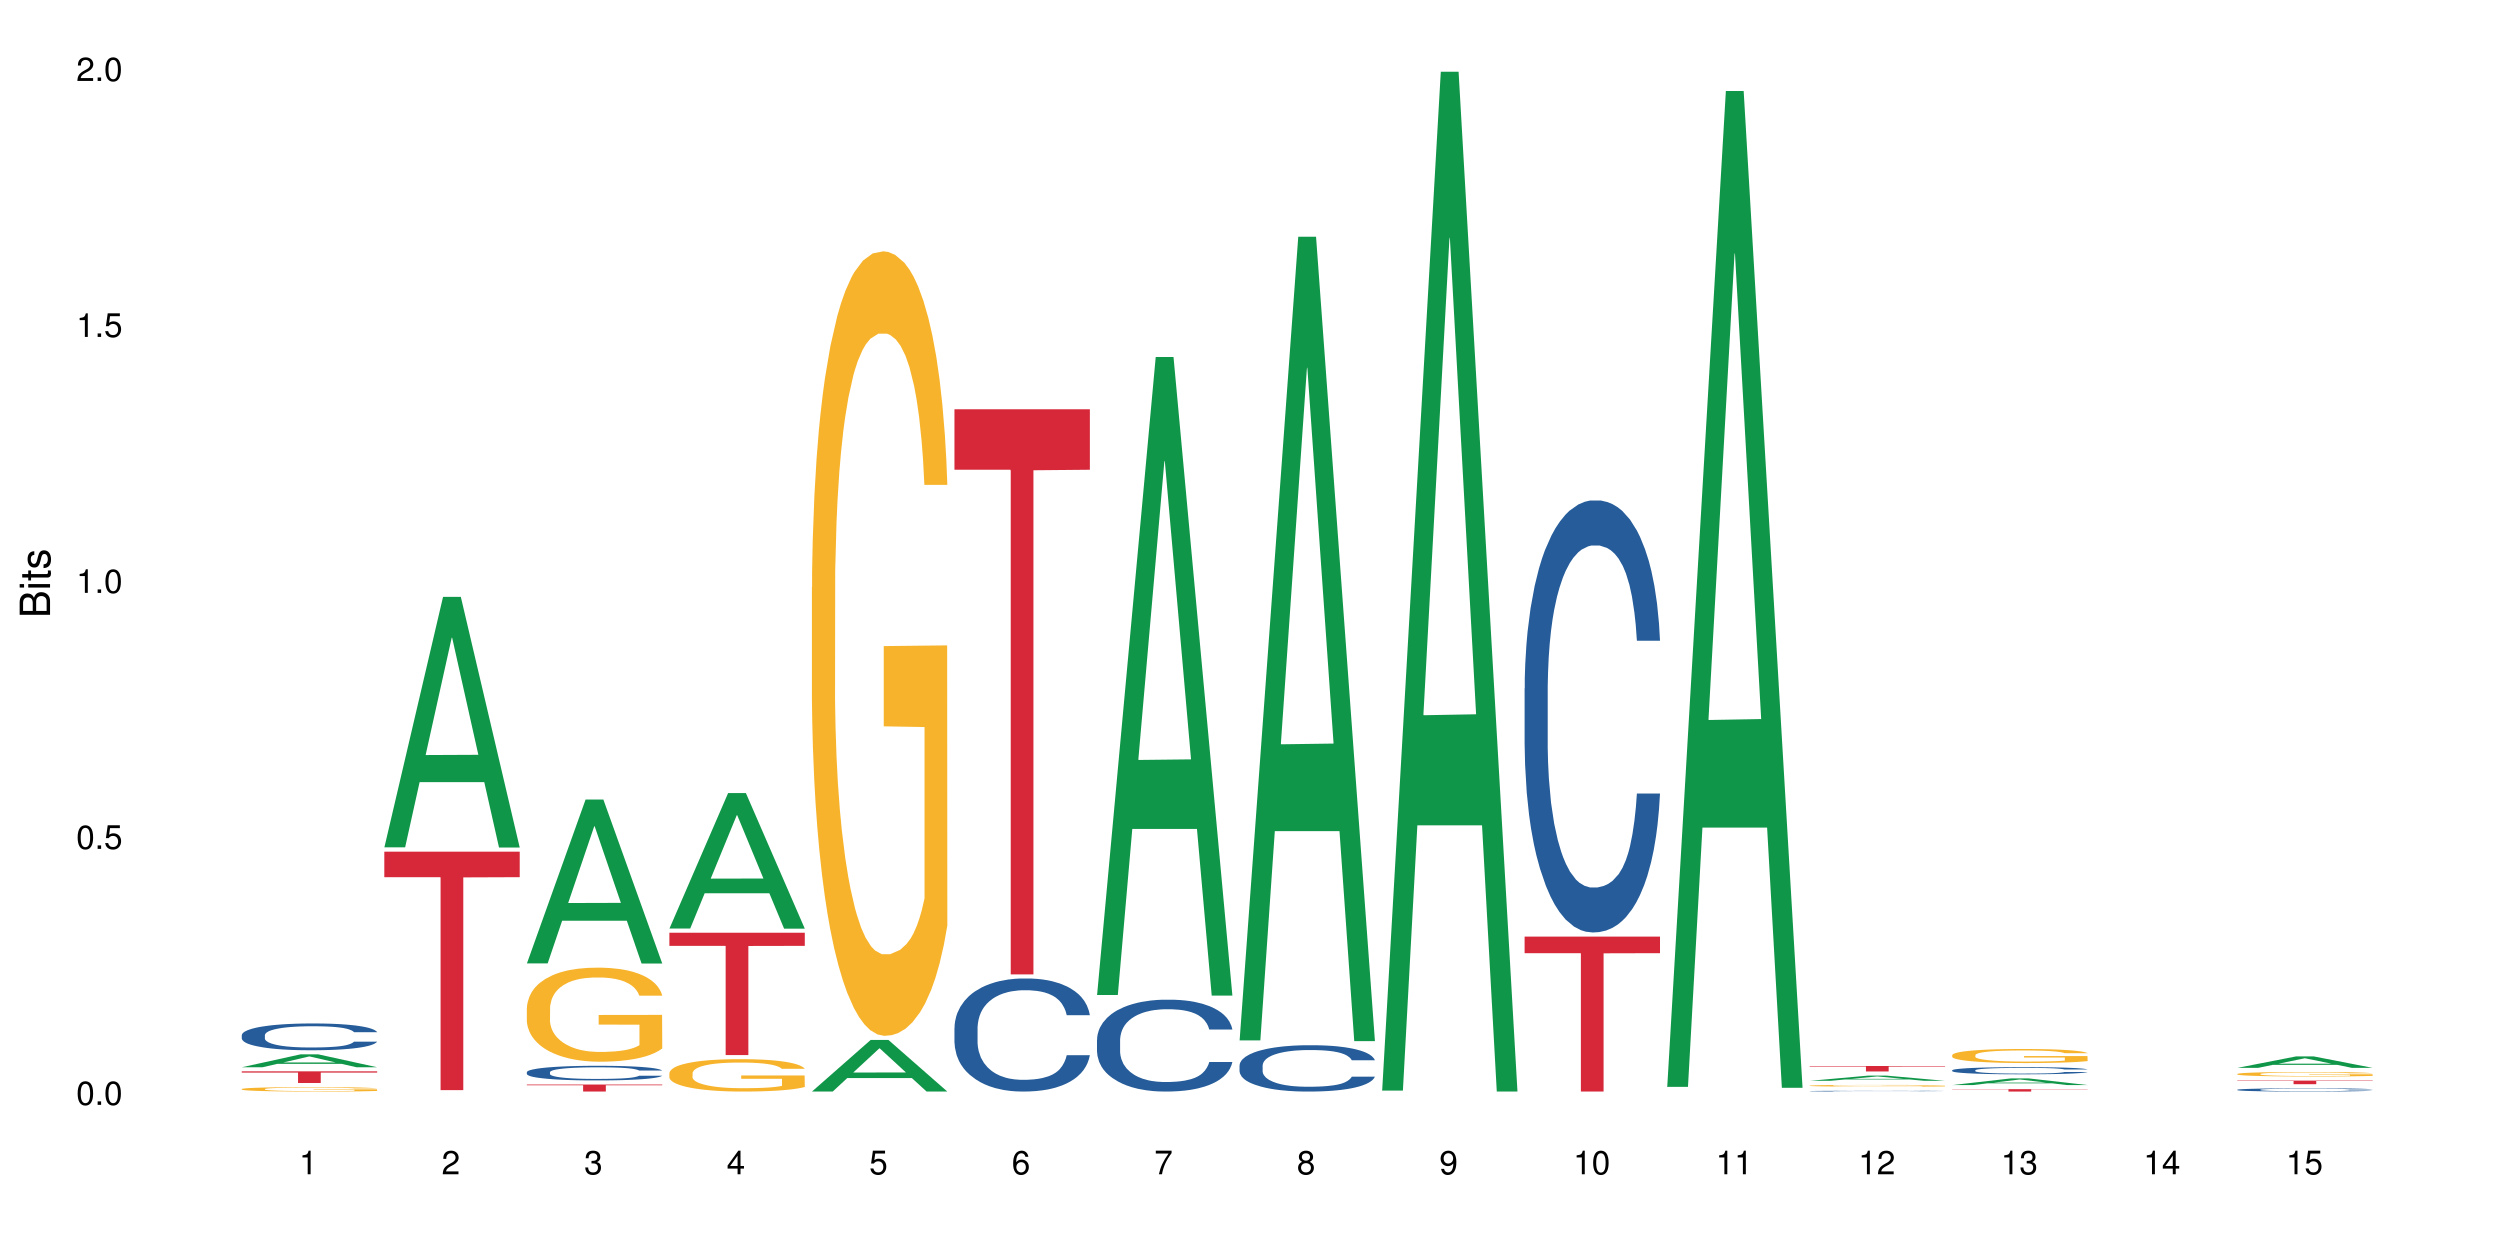 <?xml version="1.0" encoding="UTF-8"?>
<svg xmlns="http://www.w3.org/2000/svg" xmlns:xlink="http://www.w3.org/1999/xlink" width="720pt" height="360pt" viewBox="0 0 720 360" version="1.1">
<defs>
<g>
<symbol overflow="visible" id="glyph0-0">
<path style="stroke:none;" d=""/>
</symbol>
<symbol overflow="visible" id="glyph0-1">
<path style="stroke:none;" d="M 2.641 -6.797 C 2 -6.797 1.422 -6.531 1.078 -6.047 C 0.641 -5.453 0.406 -4.547 0.406 -3.297 C 0.406 -1 1.188 0.219 2.641 0.219 C 4.078 0.219 4.859 -1 4.859 -3.234 C 4.859 -4.562 4.656 -5.438 4.203 -6.047 C 3.844 -6.531 3.281 -6.797 2.641 -6.797 Z M 2.641 -6.047 C 3.547 -6.047 4 -5.125 4 -3.312 C 4 -1.375 3.562 -0.484 2.625 -0.484 C 1.734 -0.484 1.281 -1.422 1.281 -3.281 C 1.281 -5.141 1.734 -6.047 2.641 -6.047 Z M 2.641 -6.047 "/>
</symbol>
<symbol overflow="visible" id="glyph0-2">
<path style="stroke:none;" d="M 1.828 -1 L 0.828 -1 L 0.828 0 L 1.828 0 Z M 1.828 -1 "/>
</symbol>
<symbol overflow="visible" id="glyph0-3">
<path style="stroke:none;" d="M 4.562 -6.797 L 1.062 -6.797 L 0.547 -3.094 L 1.328 -3.094 C 1.719 -3.562 2.047 -3.734 2.578 -3.734 C 3.484 -3.734 4.062 -3.109 4.062 -2.094 C 4.062 -1.125 3.484 -0.531 2.578 -0.531 C 1.828 -0.531 1.375 -0.906 1.188 -1.672 L 0.328 -1.672 C 0.453 -1.109 0.547 -0.844 0.75 -0.594 C 1.125 -0.078 1.828 0.219 2.594 0.219 C 3.969 0.219 4.922 -0.781 4.922 -2.219 C 4.922 -3.562 4.031 -4.484 2.719 -4.484 C 2.25 -4.484 1.859 -4.359 1.469 -4.062 L 1.734 -5.969 L 4.562 -5.969 Z M 4.562 -6.797 "/>
</symbol>
<symbol overflow="visible" id="glyph0-4">
<path style="stroke:none;" d="M 2.484 -4.844 L 2.484 0 L 3.328 0 L 3.328 -6.797 L 2.766 -6.797 C 2.469 -5.75 2.281 -5.609 0.984 -5.453 L 0.984 -4.844 Z M 2.484 -4.844 "/>
</symbol>
<symbol overflow="visible" id="glyph0-5">
<path style="stroke:none;" d="M 4.859 -0.828 L 1.281 -0.828 C 1.359 -1.391 1.672 -1.75 2.5 -2.234 L 3.469 -2.75 C 4.406 -3.266 4.906 -3.969 4.906 -4.812 C 4.906 -5.375 4.672 -5.906 4.266 -6.266 C 3.859 -6.625 3.375 -6.797 2.719 -6.797 C 1.859 -6.797 1.219 -6.5 0.844 -5.922 C 0.609 -5.562 0.5 -5.125 0.484 -4.438 L 1.328 -4.438 C 1.359 -4.906 1.406 -5.188 1.531 -5.406 C 1.75 -5.812 2.188 -6.062 2.703 -6.062 C 3.469 -6.062 4.031 -5.516 4.031 -4.781 C 4.031 -4.25 3.719 -3.797 3.125 -3.438 L 2.234 -2.938 C 0.812 -2.141 0.406 -1.5 0.328 0 L 4.859 0 Z M 4.859 -0.828 "/>
</symbol>
<symbol overflow="visible" id="glyph0-6">
<path style="stroke:none;" d="M 2.125 -3.125 L 2.578 -3.125 C 3.516 -3.125 3.984 -2.703 3.984 -1.891 C 3.984 -1.031 3.469 -0.531 2.578 -0.531 C 1.656 -0.531 1.203 -0.984 1.156 -1.969 L 0.312 -1.969 C 0.344 -1.422 0.438 -1.078 0.609 -0.766 C 0.953 -0.109 1.625 0.219 2.547 0.219 C 3.953 0.219 4.859 -0.609 4.859 -1.906 C 4.859 -2.766 4.516 -3.25 3.703 -3.516 C 4.344 -3.766 4.656 -4.25 4.656 -4.938 C 4.656 -6.109 3.875 -6.797 2.578 -6.797 C 1.203 -6.797 0.484 -6.047 0.453 -4.609 L 1.297 -4.609 C 1.312 -5.016 1.344 -5.25 1.453 -5.453 C 1.641 -5.828 2.062 -6.062 2.594 -6.062 C 3.344 -6.062 3.797 -5.625 3.797 -4.906 C 3.797 -4.422 3.609 -4.141 3.25 -3.984 C 3.016 -3.891 2.719 -3.844 2.125 -3.844 Z M 2.125 -3.125 "/>
</symbol>
<symbol overflow="visible" id="glyph0-7">
<path style="stroke:none;" d="M 3.141 -1.625 L 3.141 0 L 3.984 0 L 3.984 -1.625 L 4.984 -1.625 L 4.984 -2.391 L 3.984 -2.391 L 3.984 -6.797 L 3.359 -6.797 L 0.266 -2.516 L 0.266 -1.625 Z M 3.141 -2.391 L 1 -2.391 L 3.141 -5.359 Z M 3.141 -2.391 "/>
</symbol>
<symbol overflow="visible" id="glyph0-8">
<path style="stroke:none;" d="M 4.781 -5.031 C 4.609 -6.141 3.891 -6.797 2.844 -6.797 C 2.094 -6.797 1.422 -6.438 1.031 -5.828 C 0.609 -5.172 0.406 -4.344 0.406 -3.094 C 0.406 -1.953 0.578 -1.234 0.984 -0.625 C 1.359 -0.078 1.953 0.219 2.703 0.219 C 3.984 0.219 4.922 -0.734 4.922 -2.078 C 4.922 -3.344 4.062 -4.234 2.844 -4.234 C 2.172 -4.234 1.641 -3.969 1.281 -3.469 C 1.281 -5.125 1.828 -6.047 2.797 -6.047 C 3.391 -6.047 3.797 -5.672 3.938 -5.031 Z M 2.734 -3.484 C 3.547 -3.484 4.062 -2.922 4.062 -2 C 4.062 -1.156 3.484 -0.531 2.703 -0.531 C 1.922 -0.531 1.328 -1.188 1.328 -2.047 C 1.328 -2.891 1.906 -3.484 2.734 -3.484 Z M 2.734 -3.484 "/>
</symbol>
<symbol overflow="visible" id="glyph0-9">
<path style="stroke:none;" d="M 4.984 -6.797 L 0.438 -6.797 L 0.438 -5.969 L 4.109 -5.969 C 2.5 -3.656 1.828 -2.234 1.328 0 L 2.219 0 C 2.594 -2.172 3.453 -4.047 4.984 -6.094 Z M 4.984 -6.797 "/>
</symbol>
<symbol overflow="visible" id="glyph0-10">
<path style="stroke:none;" d="M 3.75 -3.578 C 4.453 -4 4.688 -4.344 4.688 -4.984 C 4.688 -6.047 3.844 -6.797 2.641 -6.797 C 1.438 -6.797 0.594 -6.047 0.594 -4.984 C 0.594 -4.359 0.828 -4.016 1.516 -3.578 C 0.734 -3.203 0.359 -2.641 0.359 -1.891 C 0.359 -0.641 1.297 0.219 2.641 0.219 C 3.984 0.219 4.922 -0.641 4.922 -1.875 C 4.922 -2.641 4.531 -3.203 3.75 -3.578 Z M 2.641 -6.047 C 3.359 -6.047 3.812 -5.625 3.812 -4.969 C 3.812 -4.344 3.344 -3.922 2.641 -3.922 C 1.922 -3.922 1.453 -4.344 1.453 -4.984 C 1.453 -5.625 1.922 -6.047 2.641 -6.047 Z M 2.641 -3.203 C 3.484 -3.203 4.062 -2.672 4.062 -1.875 C 4.062 -1.062 3.484 -0.531 2.625 -0.531 C 1.797 -0.531 1.219 -1.078 1.219 -1.875 C 1.219 -2.672 1.797 -3.203 2.641 -3.203 Z M 2.641 -3.203 "/>
</symbol>
<symbol overflow="visible" id="glyph0-11">
<path style="stroke:none;" d="M 0.516 -1.547 C 0.672 -0.438 1.406 0.219 2.438 0.219 C 3.188 0.219 3.859 -0.141 4.266 -0.75 C 4.688 -1.406 4.891 -2.25 4.891 -3.484 C 4.891 -4.625 4.703 -5.359 4.312 -5.953 C 3.938 -6.5 3.344 -6.797 2.594 -6.797 C 1.297 -6.797 0.359 -5.844 0.359 -4.516 C 0.359 -3.25 1.234 -2.344 2.453 -2.344 C 3.094 -2.344 3.562 -2.578 4.016 -3.109 C 4 -1.453 3.469 -0.531 2.5 -0.531 C 1.906 -0.531 1.484 -0.906 1.359 -1.547 Z M 2.578 -6.062 C 3.375 -6.062 3.969 -5.406 3.969 -4.531 C 3.969 -3.688 3.375 -3.094 2.547 -3.094 C 1.734 -3.094 1.234 -3.672 1.234 -4.578 C 1.234 -5.438 1.797 -6.062 2.578 -6.062 Z M 2.578 -6.062 "/>
</symbol>
<symbol overflow="visible" id="glyph1-0">
<path style="stroke:none;" d=""/>
</symbol>
<symbol overflow="visible" id="glyph1-1">
<path style="stroke:none;" d="M 0 -0.953 L 0 -4.891 C 0 -5.719 -0.234 -6.344 -0.734 -6.797 C -1.188 -7.234 -1.812 -7.469 -2.5 -7.469 C -3.547 -7.469 -4.188 -7 -4.625 -5.875 C -4.984 -6.672 -5.641 -7.094 -6.531 -7.094 C -7.156 -7.094 -7.734 -6.859 -8.141 -6.391 C -8.562 -5.938 -8.75 -5.344 -8.75 -4.5 L -8.75 -0.953 Z M -4.984 -2.062 L -7.766 -2.062 L -7.766 -4.219 C -7.766 -4.844 -7.688 -5.203 -7.453 -5.5 C -7.219 -5.812 -6.859 -5.969 -6.375 -5.969 C -5.906 -5.969 -5.531 -5.812 -5.297 -5.5 C -5.062 -5.203 -4.984 -4.844 -4.984 -4.219 Z M -0.984 -2.062 L -4 -2.062 L -4 -4.781 C -4 -5.328 -3.859 -5.688 -3.578 -5.953 C -3.297 -6.219 -2.922 -6.359 -2.484 -6.359 C -2.062 -6.359 -1.688 -6.219 -1.406 -5.953 C -1.109 -5.688 -0.984 -5.328 -0.984 -4.781 Z M -0.984 -2.062 "/>
</symbol>
<symbol overflow="visible" id="glyph1-2">
<path style="stroke:none;" d="M -6.281 -1.797 L -6.281 -0.797 L 0 -0.797 L 0 -1.797 Z M -8.75 -1.797 L -8.75 -0.797 L -7.484 -0.797 L -7.484 -1.797 Z M -8.75 -1.797 "/>
</symbol>
<symbol overflow="visible" id="glyph1-3">
<path style="stroke:none;" d="M -6.281 -3.047 L -6.281 -2.016 L -8.016 -2.016 L -8.016 -1.016 L -6.281 -1.016 L -6.281 -0.172 L -5.469 -0.172 L -5.469 -1.016 L -0.719 -1.016 C -0.078 -1.016 0.281 -1.453 0.281 -2.234 C 0.281 -2.469 0.25 -2.719 0.188 -3.047 L -0.641 -3.047 C -0.609 -2.922 -0.594 -2.766 -0.594 -2.562 C -0.594 -2.141 -0.719 -2.016 -1.156 -2.016 L -5.469 -2.016 L -5.469 -3.047 Z M -6.281 -3.047 "/>
</symbol>
<symbol overflow="visible" id="glyph1-4">
<path style="stroke:none;" d="M -4.531 -5.25 C -5.766 -5.25 -6.469 -4.422 -6.469 -2.969 C -6.469 -1.516 -5.719 -0.562 -4.547 -0.562 C -3.562 -0.562 -3.094 -1.062 -2.734 -2.562 L -2.516 -3.484 C -2.344 -4.188 -2.094 -4.469 -1.625 -4.469 C -1.047 -4.469 -0.641 -3.875 -0.641 -3 C -0.641 -2.453 -0.797 -2 -1.062 -1.75 C -1.25 -1.594 -1.422 -1.531 -1.875 -1.469 L -1.875 -0.406 C -0.422 -0.453 0.281 -1.266 0.281 -2.922 C 0.281 -4.5 -0.5 -5.516 -1.719 -5.516 C -2.656 -5.516 -3.172 -4.984 -3.469 -3.734 L -3.703 -2.766 C -3.891 -1.953 -4.156 -1.609 -4.594 -1.609 C -5.172 -1.609 -5.547 -2.125 -5.547 -2.938 C -5.547 -3.75 -5.203 -4.172 -4.531 -4.203 Z M -4.531 -5.25 "/>
</symbol>
</g>
</defs>
<g id="surface76100">
<rect x="0" y="0" width="720" height="360" style="fill:rgb(100%,100%,100%);fill-opacity:1;stroke:none;"/>
<path style=" stroke:none;fill-rule:nonzero;fill:rgb(6.275%,58.824%,28.235%);fill-opacity:1;" d="M 69.629 307.367 L 69.672 307.363 L 86.547 303.656 L 91.672 303.656 L 108.629 307.371 L 102.668 307.371 L 98.418 306.402 L 79.797 306.402 L 75.629 307.367 L 69.629 307.367 L 81.586 306 L 96.711 305.996 L 89.172 304.262 L 89.086 304.258 L 89.004 304.27 L 81.547 305.996 L 81.586 306 Z M 69.629 307.367 "/>
<path style=" stroke:none;fill-rule:nonzero;fill:rgb(14.51%,36.078%,60%);fill-opacity:1;" d="M 69.629 298.117 L 69.676 298.113 L 69.676 297.941 L 69.82 297.676 L 70.152 297.336 L 70.484 297.102 L 71.34 296.688 L 72.531 296.285 L 73.766 295.977 L 74.672 295.793 L 75.48 295.652 L 77.332 295.391 L 78.523 295.254 L 79.809 295.137 L 81.375 295.016 L 82.52 294.945 L 85.086 294.832 L 86.988 294.785 L 88.461 294.762 L 91.648 294.762 L 93.551 294.789 L 94.93 294.824 L 96.453 294.883 L 97.738 294.945 L 99.973 295.102 L 101.969 295.297 L 102.871 295.41 L 104.301 295.629 L 105.395 295.84 L 106.156 296.023 L 107.012 296.285 L 107.77 296.602 L 108.344 296.961 L 108.629 297.266 L 101.969 297.266 L 101.637 296.984 L 101.258 296.766 L 100.543 296.477 L 99.828 296.27 L 98.832 296.066 L 97.926 295.934 L 96.691 295.797 L 95.598 295.715 L 94.453 295.652 L 93.359 295.609 L 91.27 295.566 L 88.844 295.566 L 87.938 295.582 L 86.086 295.637 L 85.086 295.688 L 83.66 295.785 L 82.66 295.875 L 81.473 296.016 L 80.664 296.137 L 79.664 296.32 L 78.949 296.484 L 78.141 296.715 L 77.668 296.891 L 77.238 297.09 L 76.859 297.32 L 76.574 297.57 L 76.383 297.828 L 76.289 298.082 L 76.289 299.176 L 76.383 299.43 L 76.621 299.727 L 77.238 300.156 L 78.141 300.531 L 79.188 300.824 L 80.188 301.039 L 80.758 301.137 L 81.52 301.25 L 82.707 301.391 L 84.422 301.531 L 85.418 301.586 L 86.941 301.645 L 88.512 301.672 L 90.602 301.672 L 92.457 301.645 L 93.695 301.609 L 94.977 301.551 L 96.738 301.434 L 97.832 301.32 L 98.781 301.184 L 99.496 301.051 L 99.973 300.938 L 100.684 300.719 L 101.258 300.48 L 101.684 300.234 L 101.969 299.992 L 108.629 299.992 L 108.344 300.277 L 107.914 300.551 L 107.484 300.754 L 106.82 301.004 L 106.059 301.223 L 104.965 301.469 L 104.062 301.629 L 102.871 301.805 L 101.777 301.941 L 100.59 302.059 L 98.832 302.199 L 97.688 302.27 L 96.453 302.336 L 94.977 302.391 L 93.125 302.441 L 91.125 302.469 L 89.27 302.477 L 87.273 302.461 L 85.801 302.434 L 83.848 302.371 L 81.426 302.242 L 79.664 302.109 L 78.285 301.977 L 77.098 301.836 L 75.766 301.645 L 74.051 301.332 L 73.008 301.094 L 72.293 300.895 L 71.484 300.621 L 70.914 300.375 L 70.246 299.98 L 69.773 299.48 L 69.629 299.09 Z M 69.629 298.117 "/>
<path style=" stroke:none;fill-rule:nonzero;fill:rgb(96.863%,70.196%,16.863%);fill-opacity:1;" d="M 69.629 313.641 L 69.676 313.637 L 69.676 313.613 L 69.867 313.562 L 70.344 313.488 L 70.961 313.43 L 71.625 313.383 L 72.055 313.359 L 72.77 313.324 L 73.387 313.297 L 74.957 313.246 L 76.953 313.195 L 78.047 313.176 L 79.285 313.156 L 81.043 313.133 L 81.852 313.125 L 84.324 313.105 L 87.133 313.094 L 90.223 313.09 L 91.648 313.094 L 93.598 313.098 L 96.262 313.109 L 97.785 313.121 L 98.973 313.133 L 100.211 313.148 L 101.73 313.172 L 103.16 313.199 L 104.301 313.227 L 105.441 313.262 L 106.391 313.301 L 107.199 313.34 L 107.914 313.391 L 108.344 313.43 L 108.629 313.473 L 102.016 313.473 L 101.637 313.43 L 101.207 313.398 L 100.496 313.363 L 99.781 313.332 L 99.066 313.312 L 97.738 313.281 L 96.594 313.262 L 95.168 313.246 L 93.789 313.234 L 92.219 313.227 L 88.746 313.227 L 86.465 313.234 L 85.133 313.242 L 84.184 313.254 L 82.852 313.27 L 82.043 313.285 L 81.566 313.293 L 80.141 313.328 L 79.188 313.363 L 78.664 313.383 L 78 313.418 L 77.523 313.453 L 77 313.496 L 76.715 313.531 L 76.336 313.613 L 76.289 313.824 L 76.43 313.867 L 76.715 313.914 L 77.098 313.957 L 77.668 314 L 78.238 314.035 L 79.234 314.082 L 80.094 314.109 L 80.758 314.133 L 82.043 314.164 L 82.566 314.172 L 83.801 314.195 L 85.086 314.211 L 86.656 314.227 L 87.844 314.23 L 89.746 314.238 L 92.172 314.238 L 95.027 314.23 L 96.832 314.223 L 98.07 314.211 L 98.879 314.203 L 99.875 314.191 L 100.59 314.18 L 101.258 314.168 L 102.062 314.145 L 102.062 313.867 L 90.316 313.867 L 90.316 313.734 L 108.578 313.734 L 108.629 314.191 L 107.629 314.223 L 106.391 314.254 L 105.203 314.277 L 103.965 314.297 L 102.207 314.316 L 100.781 314.332 L 98.594 314.348 L 96.594 314.359 L 94.504 314.367 L 92.648 314.371 L 90.461 314.371 L 88.512 314.367 L 86.418 314.359 L 84.754 314.352 L 83.23 314.34 L 81.711 314.324 L 79.809 314.301 L 78.57 314.281 L 77.285 314.258 L 76.004 314.227 L 74.859 314.195 L 74.102 314.172 L 73.34 314.145 L 72.531 314.109 L 71.77 314.066 L 71.199 314.031 L 70.676 313.992 L 70.297 313.953 L 69.914 313.898 L 69.723 313.859 L 69.629 313.82 Z M 69.629 313.641 "/>
<path style=" stroke:none;fill-rule:nonzero;fill:rgb(83.922%,15.686%,22.353%);fill-opacity:1;" d="M 69.629 308.551 L 108.629 308.551 L 108.629 308.91 L 92.375 308.914 L 92.375 311.91 L 85.836 311.91 L 85.836 308.918 L 85.742 308.91 L 69.629 308.91 Z M 69.629 308.551 "/>
<path style=" stroke:none;fill-rule:nonzero;fill:rgb(6.275%,58.824%,28.235%);fill-opacity:1;" d="M 110.68 244.027 L 110.723 243.961 L 127.598 171.895 L 132.719 171.895 L 149.68 244.098 L 143.719 244.098 L 139.469 225.25 L 120.848 225.25 L 116.68 244.027 L 110.68 244.027 L 122.637 217.453 L 137.762 217.383 L 130.223 183.691 L 130.137 183.621 L 130.055 183.824 L 122.598 217.383 L 122.637 217.453 Z M 110.68 244.027 "/>
<path style=" stroke:none;fill-rule:nonzero;fill:rgb(83.922%,15.686%,22.353%);fill-opacity:1;" d="M 110.68 245.277 L 149.68 245.277 L 149.68 252.625 L 133.426 252.691 L 133.426 313.953 L 126.887 313.953 L 126.887 252.758 L 126.793 252.625 L 110.68 252.625 Z M 110.68 245.277 "/>
<path style=" stroke:none;fill-rule:nonzero;fill:rgb(6.275%,58.824%,28.235%);fill-opacity:1;" d="M 151.73 277.453 L 151.773 277.41 L 168.648 230.266 L 173.77 230.266 L 190.73 277.5 L 184.77 277.5 L 180.52 265.168 L 161.898 265.168 L 157.73 277.453 L 151.73 277.453 L 163.688 260.07 L 178.812 260.023 L 171.27 237.984 L 171.188 237.938 L 171.105 238.07 L 163.648 260.023 L 163.688 260.07 Z M 151.73 277.453 "/>
<path style=" stroke:none;fill-rule:nonzero;fill:rgb(14.51%,36.078%,60%);fill-opacity:1;" d="M 151.73 308.785 L 151.777 308.781 L 151.777 308.688 L 151.922 308.543 L 152.254 308.355 L 152.586 308.23 L 153.441 308.004 L 154.633 307.785 L 155.867 307.613 L 156.773 307.516 L 157.582 307.438 L 159.434 307.293 L 160.625 307.223 L 161.91 307.156 L 163.477 307.09 L 164.617 307.051 L 167.188 306.988 L 169.09 306.961 L 170.562 306.953 L 173.75 306.953 L 175.652 306.965 L 177.031 306.984 L 178.555 307.016 L 179.84 307.051 L 182.074 307.137 L 184.07 307.242 L 184.973 307.305 L 186.402 307.426 L 187.496 307.539 L 188.254 307.641 L 189.113 307.785 L 189.871 307.957 L 190.445 308.152 L 190.73 308.32 L 184.07 308.32 L 183.738 308.164 L 183.355 308.047 L 182.645 307.887 L 181.93 307.777 L 180.934 307.664 L 180.027 307.59 L 178.793 307.516 L 177.699 307.473 L 176.555 307.438 L 175.461 307.414 L 173.371 307.391 L 170.945 307.391 L 170.039 307.398 L 168.188 307.43 L 167.188 307.457 L 165.762 307.512 L 164.762 307.559 L 163.574 307.637 L 162.766 307.703 L 161.766 307.801 L 161.051 307.891 L 160.242 308.02 L 159.77 308.113 L 159.34 308.223 L 158.961 308.352 L 158.676 308.484 L 158.484 308.629 L 158.391 308.766 L 158.391 309.363 L 158.484 309.5 L 158.723 309.664 L 159.34 309.898 L 160.242 310.102 L 161.289 310.266 L 162.289 310.379 L 162.859 310.434 L 163.621 310.496 L 164.809 310.574 L 166.52 310.648 L 167.52 310.68 L 169.043 310.711 L 170.613 310.727 L 172.703 310.727 L 174.559 310.711 L 175.797 310.691 L 177.078 310.66 L 178.84 310.598 L 179.934 310.535 L 180.883 310.461 L 181.598 310.387 L 182.074 310.324 L 182.785 310.207 L 183.355 310.074 L 183.785 309.941 L 184.07 309.809 L 190.73 309.809 L 190.445 309.965 L 190.016 310.113 L 189.586 310.227 L 188.922 310.359 L 188.16 310.48 L 187.066 310.613 L 186.164 310.703 L 184.973 310.801 L 183.879 310.875 L 182.691 310.938 L 180.934 311.016 L 179.789 311.055 L 178.555 311.09 L 177.078 311.121 L 175.227 311.148 L 173.227 311.16 L 171.371 311.164 L 169.375 311.156 L 167.902 311.145 L 165.949 311.109 L 163.523 311.039 L 161.766 310.965 L 160.387 310.891 L 159.199 310.816 L 157.867 310.711 L 156.152 310.543 L 155.105 310.41 L 154.395 310.305 L 153.586 310.152 L 153.016 310.02 L 152.348 309.801 L 151.875 309.527 L 151.73 309.316 Z M 151.73 308.785 "/>
<path style=" stroke:none;fill-rule:nonzero;fill:rgb(96.863%,70.196%,16.863%);fill-opacity:1;" d="M 151.73 290.281 L 151.777 290.258 L 151.777 289.762 L 151.969 288.648 L 152.445 287.117 L 153.062 285.855 L 153.727 284.863 L 154.156 284.344 L 154.871 283.602 L 155.488 283.059 L 157.059 281.945 L 159.055 280.906 L 160.148 280.461 L 161.387 280.039 L 163.145 279.57 L 163.953 279.395 L 166.426 279 L 169.23 278.754 L 172.324 278.68 L 173.75 278.703 L 175.699 278.801 L 178.363 279.074 L 179.887 279.32 L 181.074 279.57 L 182.312 279.891 L 183.832 280.387 L 185.258 280.98 L 186.402 281.574 L 187.543 282.316 L 188.492 283.105 L 189.301 283.973 L 190.016 285.012 L 190.445 285.879 L 190.73 286.746 L 184.117 286.746 L 183.738 285.879 L 183.309 285.211 L 182.598 284.395 L 181.883 283.801 L 181.168 283.328 L 179.84 282.688 L 178.695 282.289 L 177.27 281.945 L 175.891 281.723 L 174.32 281.574 L 173.371 281.523 L 170.848 281.523 L 168.566 281.695 L 167.234 281.895 L 166.285 282.094 L 164.953 282.465 L 164.145 282.762 L 163.668 282.957 L 162.242 283.727 L 161.289 284.418 L 160.766 284.887 L 160.102 285.633 L 159.625 286.301 L 159.102 287.289 L 158.816 288.031 L 158.438 289.715 L 158.391 294.168 L 158.531 295.109 L 158.816 296.121 L 159.199 297.012 L 159.77 297.953 L 160.34 298.672 L 161.336 299.637 L 162.195 300.277 L 162.859 300.699 L 164.145 301.367 L 164.668 301.59 L 165.902 302.035 L 167.188 302.383 L 168.758 302.68 L 169.945 302.828 L 171.848 302.949 L 174.273 302.949 L 177.129 302.801 L 178.934 302.605 L 180.172 302.406 L 180.98 302.234 L 181.977 301.961 L 182.691 301.715 L 183.355 301.441 L 184.164 301.02 L 184.164 295.109 L 172.418 295.082 L 172.418 292.312 L 190.68 292.285 L 190.73 301.961 L 189.73 302.629 L 188.492 303.273 L 187.305 303.766 L 186.066 304.188 L 184.309 304.66 L 182.883 304.957 L 180.695 305.301 L 178.695 305.523 L 176.605 305.672 L 174.75 305.746 L 172.562 305.773 L 170.613 305.723 L 168.52 305.574 L 166.855 305.375 L 165.332 305.129 L 163.812 304.809 L 161.91 304.289 L 160.672 303.867 L 159.387 303.348 L 158.105 302.727 L 156.961 302.059 L 156.203 301.539 L 155.441 300.945 L 154.633 300.203 L 153.871 299.363 L 153.301 298.598 L 152.777 297.73 L 152.398 296.914 L 152.016 295.801 L 151.824 294.91 L 151.73 294.141 Z M 151.73 290.281 "/>
<path style=" stroke:none;fill-rule:nonzero;fill:rgb(83.922%,15.686%,22.353%);fill-opacity:1;" d="M 151.73 312.344 L 190.73 312.344 L 190.73 312.562 L 174.477 312.562 L 174.477 314.371 L 167.938 314.371 L 167.938 312.566 L 167.84 312.562 L 151.73 312.562 Z M 151.73 312.344 "/>
<path style=" stroke:none;fill-rule:nonzero;fill:rgb(6.275%,58.824%,28.235%);fill-opacity:1;" d="M 192.781 267.422 L 192.824 267.383 L 209.695 228.406 L 214.82 228.406 L 231.781 267.457 L 225.82 267.457 L 221.57 257.262 L 202.949 257.262 L 198.781 267.422 L 192.781 267.422 L 204.738 253.047 L 219.863 253.012 L 212.32 234.785 L 212.238 234.75 L 212.156 234.859 L 204.699 253.012 L 204.738 253.047 Z M 192.781 267.422 "/>
<path style=" stroke:none;fill-rule:nonzero;fill:rgb(96.863%,70.196%,16.863%);fill-opacity:1;" d="M 192.781 309.035 L 192.828 309.027 L 192.828 308.855 L 193.02 308.473 L 193.496 307.945 L 194.113 307.508 L 194.777 307.168 L 195.207 306.988 L 195.922 306.734 L 196.539 306.547 L 198.109 306.164 L 200.105 305.805 L 201.199 305.652 L 202.438 305.508 L 204.195 305.344 L 205.004 305.285 L 207.477 305.148 L 210.281 305.062 L 213.375 305.039 L 214.801 305.047 L 216.75 305.078 L 219.414 305.172 L 220.938 305.258 L 222.125 305.344 L 223.363 305.453 L 224.883 305.625 L 226.309 305.828 L 227.453 306.035 L 228.594 306.289 L 229.543 306.562 L 230.352 306.863 L 231.066 307.219 L 231.496 307.52 L 231.781 307.816 L 225.168 307.816 L 224.789 307.52 L 224.359 307.289 L 223.648 307.008 L 222.934 306.801 L 222.219 306.641 L 220.887 306.418 L 219.746 306.281 L 218.32 306.164 L 216.941 306.086 L 215.371 306.035 L 214.422 306.02 L 211.898 306.02 L 209.617 306.078 L 208.285 306.145 L 207.336 306.215 L 206.004 306.34 L 205.195 306.445 L 204.719 306.512 L 203.293 306.777 L 202.34 307.016 L 201.816 307.176 L 201.152 307.434 L 200.676 307.664 L 200.152 308.004 L 199.867 308.258 L 199.488 308.84 L 199.441 310.375 L 199.582 310.695 L 199.867 311.047 L 200.25 311.352 L 200.82 311.676 L 201.391 311.926 L 202.387 312.258 L 203.246 312.477 L 203.91 312.625 L 205.195 312.852 L 205.719 312.93 L 206.953 313.082 L 208.238 313.203 L 209.809 313.305 L 210.996 313.355 L 212.898 313.398 L 215.324 313.398 L 218.18 313.348 L 219.984 313.281 L 221.223 313.211 L 222.031 313.152 L 223.027 313.059 L 223.742 312.973 L 224.406 312.879 L 225.215 312.734 L 225.215 310.695 L 213.469 310.688 L 213.469 309.734 L 231.73 309.727 L 231.781 313.059 L 230.781 313.289 L 229.543 313.512 L 228.355 313.68 L 227.117 313.824 L 225.359 313.988 L 223.934 314.09 L 221.746 314.207 L 219.746 314.285 L 217.656 314.336 L 215.801 314.363 L 213.613 314.371 L 211.664 314.355 L 209.57 314.301 L 207.906 314.234 L 206.383 314.148 L 204.859 314.039 L 202.957 313.859 L 201.723 313.715 L 200.438 313.535 L 199.152 313.32 L 198.012 313.094 L 197.25 312.914 L 196.492 312.707 L 195.684 312.453 L 194.922 312.164 L 194.352 311.898 L 193.828 311.602 L 193.445 311.32 L 193.066 310.938 L 192.875 310.629 L 192.781 310.363 Z M 192.781 309.035 "/>
<path style=" stroke:none;fill-rule:nonzero;fill:rgb(83.922%,15.686%,22.353%);fill-opacity:1;" d="M 192.781 268.637 L 231.781 268.637 L 231.781 272.406 L 215.527 272.441 L 215.527 303.859 L 208.988 303.859 L 208.988 272.473 L 208.891 272.406 L 192.781 272.406 Z M 192.781 268.637 "/>
<path style=" stroke:none;fill-rule:nonzero;fill:rgb(6.275%,58.824%,28.235%);fill-opacity:1;" d="M 233.832 314.355 L 233.875 314.344 L 250.746 299.508 L 255.871 299.508 L 272.832 314.371 L 266.871 314.371 L 262.621 310.492 L 244 310.492 L 239.832 314.355 L 233.832 314.355 L 245.789 308.887 L 260.914 308.871 L 253.371 301.934 L 253.289 301.922 L 253.207 301.965 L 245.75 308.871 L 245.789 308.887 Z M 233.832 314.355 "/>
<path style=" stroke:none;fill-rule:nonzero;fill:rgb(96.863%,70.196%,16.863%);fill-opacity:1;" d="M 233.832 169.152 L 233.879 168.945 L 233.879 164.82 L 234.07 155.535 L 234.547 142.738 L 235.164 132.215 L 235.828 123.961 L 236.258 119.629 L 236.973 113.438 L 237.59 108.898 L 239.16 99.613 L 241.156 90.945 L 242.25 87.23 L 243.488 83.723 L 245.246 79.805 L 246.055 78.359 L 248.527 75.059 L 251.332 72.992 L 254.426 72.375 L 255.852 72.582 L 257.801 73.406 L 260.465 75.676 L 261.988 77.738 L 263.176 79.805 L 264.414 82.484 L 265.934 86.613 L 267.359 91.566 L 268.504 96.52 L 269.645 102.707 L 270.594 109.312 L 271.402 116.535 L 272.117 125.199 L 272.543 132.422 L 272.832 139.645 L 266.219 139.645 L 265.84 132.422 L 265.41 126.852 L 264.699 120.043 L 263.984 115.09 L 263.27 111.168 L 261.938 105.805 L 260.797 102.5 L 259.371 99.613 L 257.992 97.758 L 256.422 96.52 L 255.473 96.105 L 252.949 96.105 L 250.668 97.551 L 249.336 99.199 L 248.387 100.852 L 247.055 103.945 L 246.246 106.422 L 245.77 108.074 L 244.344 114.469 L 243.391 120.246 L 242.867 124.168 L 242.203 130.359 L 241.727 135.93 L 241.203 144.184 L 240.918 150.375 L 240.539 164.406 L 240.492 201.551 L 240.633 209.391 L 240.918 217.852 L 241.297 225.281 L 241.871 233.121 L 242.441 239.105 L 243.438 247.152 L 244.297 252.516 L 244.961 256.027 L 246.246 261.598 L 246.77 263.453 L 248.004 267.168 L 249.289 270.059 L 250.859 272.535 L 252.047 273.77 L 253.949 274.805 L 256.375 274.805 L 259.227 273.566 L 261.035 271.914 L 262.273 270.262 L 263.082 268.82 L 264.078 266.551 L 264.793 264.484 L 265.457 262.215 L 266.266 258.707 L 266.266 209.391 L 254.52 209.184 L 254.52 186.074 L 272.781 185.867 L 272.832 266.551 L 271.832 272.121 L 270.594 277.484 L 269.406 281.613 L 268.168 285.121 L 266.41 289.043 L 264.984 291.516 L 262.797 294.406 L 260.797 296.262 L 258.707 297.5 L 256.852 298.121 L 254.664 298.328 L 252.711 297.914 L 250.621 296.676 L 248.957 295.023 L 247.434 292.961 L 245.91 290.281 L 244.008 285.945 L 242.773 282.438 L 241.488 278.105 L 240.203 272.945 L 239.062 267.375 L 238.301 263.043 L 237.543 258.09 L 236.734 251.898 L 235.973 244.883 L 235.402 238.484 L 234.879 231.262 L 234.496 224.453 L 234.117 215.168 L 233.926 207.738 L 233.832 201.344 Z M 233.832 169.152 "/>
<path style=" stroke:none;fill-rule:nonzero;fill:rgb(14.51%,36.078%,60%);fill-opacity:1;" d="M 274.883 295.977 L 274.93 295.949 L 274.93 295.234 L 275.074 294.102 L 275.406 292.676 L 275.738 291.691 L 276.594 289.938 L 277.785 288.238 L 279.02 286.93 L 279.926 286.156 L 280.734 285.562 L 282.586 284.461 L 283.777 283.895 L 285.059 283.391 L 286.629 282.883 L 287.77 282.586 L 290.34 282.109 L 292.242 281.902 L 293.715 281.812 L 296.902 281.812 L 298.805 281.93 L 300.184 282.078 L 301.707 282.316 L 302.988 282.586 L 305.227 283.238 L 307.223 284.074 L 308.125 284.551 L 309.555 285.473 L 310.648 286.363 L 311.406 287.141 L 312.266 288.238 L 313.023 289.578 L 313.594 291.098 L 313.883 292.375 L 307.223 292.375 L 306.891 291.188 L 306.508 290.266 L 305.797 289.043 L 305.082 288.18 L 304.082 287.316 L 303.18 286.754 L 301.945 286.188 L 300.852 285.828 L 299.707 285.562 L 298.613 285.383 L 296.523 285.203 L 294.098 285.203 L 293.191 285.266 L 291.34 285.504 L 290.34 285.711 L 288.914 286.129 L 287.914 286.516 L 286.727 287.109 L 285.918 287.613 L 284.918 288.391 L 284.203 289.074 L 283.395 290.055 L 282.922 290.801 L 282.492 291.633 L 282.113 292.613 L 281.828 293.656 L 281.637 294.758 L 281.539 295.828 L 281.539 300.441 L 281.637 301.516 L 281.875 302.766 L 282.492 304.578 L 283.395 306.156 L 284.441 307.406 L 285.441 308.301 L 286.012 308.715 L 286.773 309.191 L 287.961 309.789 L 289.672 310.383 L 290.672 310.621 L 292.195 310.859 L 293.762 310.977 L 295.855 310.977 L 297.711 310.859 L 298.949 310.711 L 300.23 310.473 L 301.992 309.965 L 303.086 309.488 L 304.035 308.926 L 304.75 308.359 L 305.227 307.883 L 305.938 306.961 L 306.508 305.949 L 306.938 304.906 L 307.223 303.895 L 313.883 303.895 L 313.594 305.086 L 313.168 306.246 L 312.738 307.109 L 312.074 308.152 L 311.312 309.074 L 310.219 310.113 L 309.316 310.801 L 308.125 311.543 L 307.031 312.109 L 305.844 312.613 L 304.082 313.211 L 302.941 313.508 L 301.707 313.777 L 300.23 314.012 L 298.375 314.223 L 296.379 314.34 L 294.523 314.371 L 292.527 314.312 L 291.051 314.191 L 289.102 313.926 L 286.676 313.387 L 284.918 312.824 L 283.539 312.258 L 282.348 311.664 L 281.02 310.859 L 279.305 309.551 L 278.258 308.539 L 277.547 307.703 L 276.738 306.543 L 276.168 305.5 L 275.5 303.836 L 275.027 301.723 L 274.883 300.086 Z M 274.883 295.977 "/>
<path style=" stroke:none;fill-rule:nonzero;fill:rgb(83.922%,15.686%,22.353%);fill-opacity:1;" d="M 274.883 117.863 L 313.883 117.863 L 313.883 135.285 L 297.629 135.438 L 297.629 280.633 L 291.09 280.633 L 291.09 135.59 L 290.992 135.285 L 274.883 135.285 Z M 274.883 117.863 "/>
<path style=" stroke:none;fill-rule:nonzero;fill:rgb(6.275%,58.824%,28.235%);fill-opacity:1;" d="M 315.934 286.562 L 315.977 286.391 L 332.848 102.816 L 337.973 102.816 L 354.93 286.734 L 348.973 286.734 L 344.723 238.727 L 326.102 238.727 L 321.934 286.562 L 315.934 286.562 L 327.891 218.867 L 343.016 218.695 L 335.473 132.863 L 335.391 132.691 L 335.309 133.211 L 327.848 218.695 L 327.891 218.867 Z M 315.934 286.562 "/>
<path style=" stroke:none;fill-rule:nonzero;fill:rgb(14.51%,36.078%,60%);fill-opacity:1;" d="M 315.934 299.426 L 315.98 299.402 L 315.98 298.82 L 316.125 297.902 L 316.457 296.742 L 316.789 295.941 L 317.645 294.516 L 318.836 293.137 L 320.07 292.074 L 320.977 291.445 L 321.781 290.961 L 323.637 290.066 L 324.828 289.605 L 326.109 289.195 L 327.68 288.785 L 328.82 288.543 L 331.391 288.156 L 333.293 287.988 L 334.766 287.914 L 337.953 287.914 L 339.855 288.012 L 341.234 288.133 L 342.758 288.324 L 344.039 288.543 L 346.277 289.074 L 348.273 289.754 L 349.176 290.141 L 350.605 290.891 L 351.699 291.613 L 352.457 292.242 L 353.316 293.137 L 354.074 294.227 L 354.645 295.461 L 354.93 296.5 L 348.273 296.5 L 347.941 295.531 L 347.559 294.781 L 346.848 293.789 L 346.133 293.09 L 345.133 292.387 L 344.23 291.93 L 342.996 291.469 L 341.902 291.18 L 340.758 290.961 L 339.664 290.816 L 337.574 290.672 L 335.148 290.672 L 334.242 290.719 L 332.391 290.914 L 331.391 291.082 L 329.965 291.422 L 328.965 291.734 L 327.777 292.219 L 326.969 292.629 L 325.969 293.258 L 325.254 293.816 L 324.445 294.613 L 323.973 295.219 L 323.543 295.895 L 323.164 296.691 L 322.879 297.539 L 322.688 298.434 L 322.59 299.305 L 322.59 303.055 L 322.688 303.922 L 322.926 304.938 L 323.543 306.414 L 324.445 307.695 L 325.492 308.711 L 326.492 309.438 L 327.062 309.777 L 327.824 310.164 L 329.012 310.645 L 330.723 311.129 L 331.723 311.324 L 333.246 311.516 L 334.812 311.613 L 336.906 311.613 L 338.762 311.516 L 340 311.395 L 341.281 311.203 L 343.043 310.793 L 344.137 310.406 L 345.086 309.945 L 345.801 309.484 L 346.277 309.098 L 346.988 308.348 L 347.559 307.527 L 347.988 306.68 L 348.273 305.859 L 354.93 305.859 L 354.645 306.824 L 354.219 307.77 L 353.789 308.469 L 353.125 309.316 L 352.363 310.066 L 351.27 310.914 L 350.367 311.469 L 349.176 312.074 L 348.082 312.531 L 346.895 312.945 L 345.133 313.426 L 343.992 313.668 L 342.758 313.887 L 341.281 314.082 L 339.426 314.25 L 337.43 314.348 L 335.574 314.371 L 333.578 314.324 L 332.102 314.227 L 330.152 314.008 L 327.727 313.574 L 325.969 313.113 L 324.59 312.652 L 323.398 312.172 L 322.07 311.516 L 320.355 310.453 L 319.309 309.629 L 318.598 308.953 L 317.789 308.012 L 317.219 307.164 L 316.551 305.809 L 316.074 304.094 L 315.934 302.762 Z M 315.934 299.426 "/>
<path style=" stroke:none;fill-rule:nonzero;fill:rgb(6.275%,58.824%,28.235%);fill-opacity:1;" d="M 356.984 299.633 L 357.027 299.414 L 373.898 68.184 L 379.023 68.184 L 395.98 299.848 L 390.023 299.848 L 385.773 239.375 L 367.148 239.375 L 362.984 299.633 L 356.984 299.633 L 368.941 214.359 L 384.066 214.145 L 376.523 106.031 L 376.441 105.812 L 376.359 106.469 L 368.898 214.145 L 368.941 214.359 Z M 356.984 299.633 "/>
<path style=" stroke:none;fill-rule:nonzero;fill:rgb(14.51%,36.078%,60%);fill-opacity:1;" d="M 356.984 306.832 L 357.031 306.82 L 357.031 306.527 L 357.176 306.066 L 357.508 305.48 L 357.84 305.078 L 358.695 304.359 L 359.887 303.664 L 361.121 303.125 L 362.023 302.809 L 362.832 302.566 L 364.688 302.113 L 365.879 301.883 L 367.16 301.676 L 368.73 301.469 L 369.871 301.344 L 372.441 301.148 L 374.344 301.066 L 375.816 301.027 L 379.004 301.027 L 380.906 301.078 L 382.285 301.137 L 383.809 301.234 L 385.09 301.344 L 387.328 301.613 L 389.324 301.957 L 390.227 302.148 L 391.656 302.527 L 392.75 302.895 L 393.508 303.211 L 394.367 303.664 L 395.125 304.211 L 395.695 304.832 L 395.98 305.359 L 389.324 305.359 L 388.992 304.871 L 388.609 304.492 L 387.898 303.992 L 387.184 303.637 L 386.184 303.285 L 385.281 303.055 L 384.047 302.82 L 382.953 302.676 L 381.809 302.566 L 380.715 302.492 L 378.625 302.418 L 376.199 302.418 L 375.293 302.441 L 373.438 302.539 L 372.441 302.625 L 371.016 302.797 L 370.016 302.957 L 368.828 303.199 L 368.02 303.406 L 367.02 303.723 L 366.305 304.004 L 365.496 304.406 L 365.023 304.711 L 364.594 305.055 L 364.215 305.457 L 363.926 305.883 L 363.738 306.332 L 363.641 306.773 L 363.641 308.664 L 363.738 309.102 L 363.977 309.613 L 364.594 310.359 L 365.496 311.004 L 366.543 311.516 L 367.543 311.883 L 368.113 312.055 L 368.875 312.25 L 370.062 312.492 L 371.773 312.738 L 372.773 312.832 L 374.297 312.93 L 375.863 312.98 L 377.957 312.98 L 379.812 312.93 L 381.047 312.871 L 382.332 312.773 L 384.094 312.566 L 385.188 312.371 L 386.137 312.141 L 386.852 311.906 L 387.328 311.711 L 388.039 311.332 L 388.609 310.918 L 389.039 310.492 L 389.324 310.078 L 395.98 310.078 L 395.695 310.566 L 395.27 311.043 L 394.84 311.395 L 394.176 311.82 L 393.414 312.199 L 392.32 312.625 L 391.418 312.906 L 390.227 313.211 L 389.133 313.445 L 387.945 313.652 L 386.184 313.895 L 385.043 314.016 L 383.809 314.125 L 382.332 314.223 L 380.477 314.309 L 378.48 314.359 L 376.625 314.371 L 374.629 314.348 L 373.152 314.297 L 371.203 314.188 L 368.777 313.969 L 367.02 313.738 L 365.641 313.504 L 364.449 313.262 L 363.121 312.93 L 361.406 312.395 L 360.359 311.98 L 359.648 311.641 L 358.84 311.164 L 358.27 310.734 L 357.602 310.055 L 357.125 309.188 L 356.984 308.516 Z M 356.984 306.832 "/>
<path style=" stroke:none;fill-rule:nonzero;fill:rgb(6.275%,58.824%,28.235%);fill-opacity:1;" d="M 398.035 314.094 L 398.078 313.82 L 414.949 20.664 L 420.074 20.664 L 437.031 314.371 L 431.074 314.371 L 426.824 237.703 L 408.199 237.703 L 404.035 314.094 L 398.035 314.094 L 409.992 205.988 L 425.117 205.711 L 417.574 68.648 L 417.492 68.375 L 417.41 69.199 L 409.949 205.711 L 409.992 205.988 Z M 398.035 314.094 "/>
<path style=" stroke:none;fill-rule:nonzero;fill:rgb(14.51%,36.078%,60%);fill-opacity:1;" d="M 439.086 198.285 L 439.133 198.172 L 439.133 195.441 L 439.277 191.121 L 439.609 185.664 L 439.941 181.91 L 440.797 175.203 L 441.988 168.719 L 443.223 163.715 L 444.125 160.762 L 444.934 158.484 L 446.789 154.277 L 447.98 152.117 L 449.262 150.184 L 450.832 148.254 L 451.973 147.117 L 454.543 145.297 L 456.445 144.5 L 457.918 144.16 L 461.105 144.16 L 463.008 144.613 L 464.387 145.184 L 465.91 146.094 L 467.191 147.117 L 469.43 149.617 L 471.426 152.801 L 472.328 154.621 L 473.754 158.145 L 474.852 161.555 L 475.609 164.512 L 476.465 168.719 L 477.227 173.836 L 477.797 179.637 L 478.082 184.523 L 471.426 184.523 L 471.094 179.977 L 470.711 176.453 L 470 171.789 L 469.285 168.492 L 468.285 165.195 L 467.383 163.035 L 466.145 160.875 L 465.051 159.508 L 463.91 158.484 L 462.816 157.805 L 460.727 157.121 L 458.301 157.121 L 457.395 157.348 L 455.539 158.258 L 454.543 159.055 L 453.117 160.648 L 452.117 162.125 L 450.926 164.398 L 450.117 166.332 L 449.121 169.289 L 448.406 171.902 L 447.598 175.656 L 447.121 178.5 L 446.695 181.684 L 446.312 185.434 L 446.027 189.414 L 445.84 193.621 L 445.742 197.715 L 445.742 215.34 L 445.84 219.434 L 446.078 224.211 L 446.695 231.145 L 447.598 237.172 L 448.645 241.949 L 449.645 245.359 L 450.215 246.949 L 450.977 248.77 L 452.164 251.043 L 453.875 253.32 L 454.875 254.227 L 456.398 255.137 L 457.965 255.594 L 460.059 255.594 L 461.914 255.137 L 463.148 254.57 L 464.434 253.66 L 466.195 251.727 L 467.289 249.906 L 468.238 247.746 L 468.953 245.586 L 469.43 243.766 L 470.141 240.242 L 470.711 236.375 L 471.141 232.398 L 471.426 228.531 L 478.082 228.531 L 477.797 233.078 L 477.371 237.512 L 476.941 240.812 L 476.277 244.789 L 475.516 248.316 L 474.422 252.297 L 473.52 254.91 L 472.328 257.754 L 471.234 259.914 L 470.047 261.848 L 468.285 264.121 L 467.145 265.258 L 465.91 266.281 L 464.434 267.191 L 462.578 267.988 L 460.582 268.441 L 458.727 268.555 L 456.73 268.328 L 455.254 267.875 L 453.305 266.852 L 450.879 264.805 L 449.121 262.645 L 447.742 260.484 L 446.551 258.207 L 445.219 255.137 L 443.508 250.137 L 442.461 246.27 L 441.75 243.086 L 440.941 238.652 L 440.371 234.672 L 439.703 228.305 L 439.227 220.23 L 439.086 213.977 Z M 439.086 198.285 "/>
<path style=" stroke:none;fill-rule:nonzero;fill:rgb(83.922%,15.686%,22.353%);fill-opacity:1;" d="M 439.086 269.734 L 478.082 269.734 L 478.082 274.512 L 461.832 274.555 L 461.832 314.371 L 455.293 314.371 L 455.293 274.598 L 455.195 274.512 L 439.086 274.512 Z M 439.086 269.734 "/>
<path style=" stroke:none;fill-rule:nonzero;fill:rgb(6.275%,58.824%,28.235%);fill-opacity:1;" d="M 480.137 313.023 L 480.18 312.754 L 497.051 26.215 L 502.176 26.215 L 519.133 313.293 L 513.176 313.293 L 508.926 238.355 L 490.301 238.355 L 486.137 313.023 L 480.137 313.023 L 492.094 207.359 L 507.219 207.086 L 499.676 73.117 L 499.594 72.848 L 499.512 73.656 L 492.051 207.086 L 492.094 207.359 Z M 480.137 313.023 "/>
<path style=" stroke:none;fill-rule:nonzero;fill:rgb(6.275%,58.824%,28.235%);fill-opacity:1;" d="M 521.188 311.277 L 521.227 311.277 L 538.102 309.77 L 543.227 309.77 L 560.184 311.277 L 554.227 311.277 L 549.977 310.887 L 531.352 310.887 L 527.188 311.277 L 521.188 311.277 L 533.145 310.723 L 548.27 310.723 L 540.727 310.016 L 540.645 310.016 L 540.562 310.02 L 533.102 310.723 L 533.145 310.723 Z M 521.188 311.277 "/>
<path style=" stroke:none;fill-rule:nonzero;fill:rgb(14.51%,36.078%,60%);fill-opacity:1;" d="M 521.188 314.238 L 521.234 314.238 L 521.234 314.234 L 521.379 314.223 L 522.043 314.207 L 522.898 314.195 L 524.09 314.184 L 525.324 314.172 L 526.227 314.168 L 527.035 314.164 L 528.891 314.156 L 530.082 314.152 L 531.363 314.148 L 532.934 314.145 L 534.074 314.141 L 536.645 314.137 L 546.488 314.137 L 548.012 314.141 L 549.293 314.141 L 551.531 314.145 L 553.527 314.152 L 554.43 314.156 L 555.855 314.16 L 556.949 314.168 L 557.711 314.176 L 558.566 314.184 L 559.328 314.191 L 559.898 314.203 L 560.184 314.211 L 553.527 314.211 L 553.195 314.203 L 552.812 314.195 L 552.102 314.188 L 551.387 314.18 L 550.387 314.176 L 549.484 314.172 L 548.246 314.168 L 547.152 314.164 L 546.012 314.164 L 544.918 314.16 L 539.496 314.16 L 537.641 314.164 L 536.645 314.164 L 535.215 314.168 L 534.219 314.168 L 533.027 314.172 L 532.219 314.176 L 531.223 314.184 L 530.508 314.188 L 529.699 314.195 L 529.223 314.199 L 528.797 314.207 L 528.414 314.215 L 528.129 314.223 L 527.941 314.23 L 527.844 314.238 L 527.844 314.27 L 527.941 314.277 L 528.18 314.285 L 528.797 314.301 L 529.699 314.312 L 530.746 314.32 L 531.746 314.328 L 532.316 314.328 L 533.078 314.332 L 534.266 314.336 L 535.977 314.344 L 538.5 314.344 L 540.066 314.348 L 542.16 314.348 L 544.016 314.344 L 546.535 314.344 L 548.297 314.34 L 549.391 314.336 L 550.34 314.332 L 551.055 314.328 L 551.531 314.324 L 552.242 314.316 L 552.812 314.309 L 553.242 314.301 L 553.527 314.297 L 560.184 314.297 L 559.898 314.305 L 559.473 314.312 L 559.043 314.316 L 558.379 314.324 L 557.617 314.332 L 556.523 314.34 L 555.621 314.344 L 554.43 314.352 L 553.336 314.355 L 552.148 314.359 L 550.387 314.363 L 549.246 314.363 L 548.012 314.367 L 546.535 314.367 L 544.68 314.371 L 537.355 314.371 L 535.406 314.367 L 532.98 314.363 L 531.223 314.359 L 529.844 314.355 L 528.652 314.352 L 527.32 314.344 L 525.609 314.336 L 524.562 314.328 L 523.852 314.324 L 523.043 314.312 L 522.473 314.305 L 521.805 314.293 L 521.328 314.277 L 521.188 314.266 Z M 521.188 314.238 "/>
<path style=" stroke:none;fill-rule:nonzero;fill:rgb(96.863%,70.196%,16.863%);fill-opacity:1;" d="M 521.188 312.672 L 521.234 312.672 L 521.234 312.66 L 521.426 312.641 L 521.898 312.613 L 522.52 312.59 L 523.184 312.57 L 523.613 312.562 L 524.324 312.547 L 524.945 312.539 L 526.512 312.52 L 528.512 312.5 L 529.605 312.492 L 530.84 312.484 L 532.602 312.473 L 533.41 312.473 L 535.883 312.465 L 538.688 312.461 L 541.781 312.457 L 543.207 312.457 L 545.156 312.461 L 547.82 312.465 L 549.34 312.469 L 550.531 312.473 L 551.766 312.48 L 553.289 312.488 L 554.715 312.5 L 555.855 312.512 L 557 312.523 L 557.949 312.539 L 558.758 312.555 L 559.473 312.574 L 559.898 312.59 L 560.184 312.605 L 553.574 312.605 L 553.195 312.59 L 552.766 312.578 L 552.051 312.562 L 551.34 312.551 L 550.625 312.543 L 549.293 312.531 L 548.152 312.523 L 546.727 312.52 L 545.348 312.516 L 543.777 312.512 L 538.023 312.512 L 536.691 312.516 L 535.738 312.52 L 534.406 312.527 L 533.602 312.531 L 533.125 312.535 L 531.699 312.551 L 530.746 312.562 L 530.223 312.57 L 529.559 312.586 L 529.082 312.598 L 528.559 312.617 L 528.273 312.629 L 527.895 312.66 L 527.844 312.742 L 527.988 312.762 L 528.273 312.777 L 528.652 312.797 L 529.223 312.812 L 529.797 312.824 L 530.793 312.844 L 531.648 312.855 L 532.316 312.863 L 533.602 312.875 L 534.121 312.879 L 535.359 312.887 L 536.645 312.895 L 538.211 312.898 L 539.402 312.902 L 546.582 312.902 L 548.391 312.898 L 549.625 312.895 L 550.434 312.891 L 551.434 312.887 L 552.148 312.883 L 552.812 312.875 L 553.621 312.867 L 553.621 312.762 L 541.875 312.758 L 541.875 312.707 L 560.137 312.707 L 560.184 312.887 L 559.188 312.898 L 557.949 312.91 L 556.762 312.918 L 555.523 312.926 L 553.766 312.934 L 552.336 312.941 L 550.148 312.949 L 548.152 312.953 L 546.059 312.953 L 544.207 312.957 L 542.016 312.957 L 540.066 312.953 L 537.977 312.953 L 536.309 312.949 L 534.789 312.945 L 533.266 312.938 L 531.363 312.93 L 530.129 312.922 L 527.559 312.898 L 526.418 312.887 L 525.656 312.879 L 524.895 312.867 L 524.09 312.855 L 523.328 312.84 L 522.758 312.824 L 522.234 312.809 L 521.852 312.793 L 521.473 312.773 L 521.281 312.758 L 521.188 312.742 Z M 521.188 312.672 "/>
<path style=" stroke:none;fill-rule:nonzero;fill:rgb(83.922%,15.686%,22.353%);fill-opacity:1;" d="M 521.188 307 L 560.184 307 L 560.184 307.168 L 543.934 307.172 L 543.934 308.59 L 537.395 308.59 L 537.395 307.172 L 537.297 307.168 L 521.188 307.168 Z M 521.188 307 "/>
<path style=" stroke:none;fill-rule:nonzero;fill:rgb(6.275%,58.824%,28.235%);fill-opacity:1;" d="M 562.238 312.5 L 562.277 312.496 L 579.152 310.582 L 584.277 310.582 L 601.234 312.5 L 595.277 312.5 L 591.027 312 L 572.402 312 L 568.238 312.5 L 562.238 312.5 L 574.195 311.793 L 589.32 311.789 L 581.777 310.895 L 581.695 310.895 L 581.613 310.898 L 574.152 311.789 L 574.195 311.793 Z M 562.238 312.5 "/>
<path style=" stroke:none;fill-rule:nonzero;fill:rgb(14.51%,36.078%,60%);fill-opacity:1;" d="M 562.238 308.234 L 562.285 308.234 L 562.285 308.188 L 562.43 308.117 L 562.762 308.027 L 563.094 307.965 L 563.949 307.852 L 565.137 307.746 L 566.375 307.66 L 567.277 307.613 L 568.086 307.574 L 569.941 307.504 L 571.133 307.469 L 572.414 307.438 L 573.984 307.406 L 575.125 307.387 L 577.695 307.355 L 579.598 307.344 L 581.07 307.336 L 584.258 307.336 L 586.16 307.344 L 587.539 307.355 L 589.062 307.371 L 590.344 307.387 L 592.578 307.426 L 594.578 307.48 L 595.48 307.512 L 596.906 307.57 L 598 307.625 L 598.762 307.676 L 599.617 307.746 L 600.379 307.828 L 600.949 307.926 L 601.234 308.008 L 594.578 308.008 L 594.246 307.934 L 593.863 307.875 L 593.152 307.797 L 592.438 307.742 L 591.438 307.688 L 590.535 307.652 L 589.297 307.613 L 588.203 307.594 L 587.062 307.574 L 585.969 307.562 L 583.875 307.551 L 581.453 307.551 L 580.547 307.555 L 578.691 307.57 L 577.695 307.586 L 576.266 307.609 L 575.27 307.637 L 574.078 307.672 L 573.27 307.707 L 572.273 307.754 L 571.559 307.797 L 570.75 307.859 L 570.273 307.906 L 569.848 307.961 L 569.465 308.023 L 569.18 308.09 L 568.992 308.16 L 568.895 308.227 L 568.895 308.52 L 568.992 308.586 L 569.23 308.668 L 569.848 308.781 L 570.75 308.883 L 571.797 308.961 L 572.797 309.016 L 573.367 309.043 L 574.129 309.074 L 575.316 309.113 L 577.027 309.148 L 578.027 309.164 L 579.551 309.18 L 581.117 309.188 L 583.211 309.188 L 585.066 309.18 L 586.301 309.172 L 587.586 309.156 L 589.348 309.125 L 590.441 309.094 L 591.391 309.059 L 592.105 309.02 L 592.578 308.992 L 593.293 308.934 L 593.863 308.867 L 594.293 308.801 L 594.578 308.738 L 601.234 308.738 L 600.949 308.812 L 600.523 308.887 L 600.094 308.941 L 599.43 309.008 L 598.668 309.066 L 597.574 309.133 L 596.672 309.176 L 595.48 309.223 L 594.387 309.258 L 593.199 309.293 L 591.438 309.328 L 590.297 309.348 L 589.062 309.363 L 587.586 309.379 L 585.73 309.395 L 583.734 309.402 L 581.879 309.402 L 579.883 309.398 L 578.406 309.391 L 576.457 309.375 L 574.031 309.34 L 572.273 309.305 L 570.895 309.27 L 569.703 309.23 L 568.371 309.18 L 566.66 309.098 L 565.613 309.031 L 564.902 308.98 L 564.094 308.906 L 563.523 308.84 L 562.855 308.734 L 562.379 308.602 L 562.238 308.496 Z M 562.238 308.234 "/>
<path style=" stroke:none;fill-rule:nonzero;fill:rgb(96.863%,70.196%,16.863%);fill-opacity:1;" d="M 562.238 303.844 L 562.285 303.84 L 562.285 303.766 L 562.477 303.602 L 562.949 303.371 L 563.57 303.184 L 564.234 303.035 L 564.664 302.957 L 565.375 302.848 L 565.996 302.766 L 567.562 302.598 L 569.562 302.445 L 570.656 302.379 L 571.891 302.316 L 573.652 302.246 L 574.461 302.219 L 576.934 302.16 L 579.738 302.121 L 582.832 302.109 L 584.258 302.113 L 586.207 302.129 L 588.871 302.172 L 590.391 302.207 L 591.582 302.246 L 592.816 302.293 L 594.34 302.367 L 595.766 302.453 L 596.906 302.543 L 598.051 302.656 L 599 302.773 L 599.809 302.902 L 600.523 303.059 L 600.949 303.188 L 601.234 303.316 L 594.625 303.316 L 594.246 303.188 L 593.816 303.086 L 593.102 302.965 L 592.391 302.875 L 591.676 302.805 L 590.344 302.711 L 589.203 302.652 L 587.777 302.598 L 586.398 302.566 L 584.828 302.543 L 583.875 302.535 L 581.355 302.535 L 579.074 302.562 L 577.742 302.59 L 576.789 302.621 L 575.457 302.676 L 574.648 302.723 L 574.176 302.75 L 572.746 302.863 L 571.797 302.969 L 571.273 303.039 L 570.609 303.148 L 570.133 303.25 L 569.609 303.398 L 569.324 303.508 L 568.941 303.758 L 568.895 304.426 L 569.039 304.566 L 569.324 304.715 L 569.703 304.848 L 570.273 304.988 L 570.844 305.098 L 571.844 305.242 L 572.699 305.336 L 573.367 305.398 L 574.648 305.5 L 575.172 305.531 L 576.41 305.598 L 577.695 305.652 L 579.262 305.695 L 580.453 305.719 L 582.355 305.734 L 584.781 305.734 L 587.633 305.715 L 589.441 305.684 L 590.676 305.656 L 591.484 305.629 L 592.484 305.59 L 593.199 305.551 L 593.863 305.512 L 594.672 305.449 L 594.672 304.566 L 582.926 304.562 L 582.926 304.148 L 601.188 304.145 L 601.234 305.59 L 600.238 305.688 L 599 305.785 L 597.812 305.859 L 596.574 305.922 L 594.816 305.992 L 593.387 306.035 L 591.199 306.086 L 589.203 306.121 L 587.109 306.145 L 585.258 306.152 L 583.066 306.156 L 581.117 306.148 L 579.027 306.129 L 577.359 306.098 L 575.84 306.062 L 574.316 306.012 L 572.414 305.938 L 571.18 305.871 L 569.895 305.797 L 568.609 305.703 L 567.469 305.602 L 566.707 305.527 L 565.945 305.438 L 565.137 305.324 L 564.379 305.199 L 563.809 305.086 L 563.285 304.957 L 562.902 304.836 L 562.523 304.668 L 562.332 304.535 L 562.238 304.422 Z M 562.238 303.844 "/>
<path style=" stroke:none;fill-rule:nonzero;fill:rgb(83.922%,15.686%,22.353%);fill-opacity:1;" d="M 562.238 313.68 L 601.234 313.68 L 601.234 313.754 L 584.984 313.754 L 584.984 314.371 L 578.441 314.371 L 578.441 313.754 L 562.238 313.754 Z M 562.238 313.68 "/>
<path style=" stroke:none;fill-rule:nonzero;fill:rgb(6.275%,58.824%,28.235%);fill-opacity:1;" d="M 644.34 307.547 L 644.379 307.547 L 661.254 304.25 L 666.379 304.25 L 683.336 307.551 L 677.379 307.551 L 673.129 306.688 L 654.504 306.688 L 650.34 307.547 L 644.34 307.547 L 656.297 306.332 L 671.422 306.328 L 663.879 304.789 L 663.797 304.785 L 663.715 304.793 L 656.254 306.328 L 656.297 306.332 Z M 644.34 307.547 "/>
<path style=" stroke:none;fill-rule:nonzero;fill:rgb(14.51%,36.078%,60%);fill-opacity:1;" d="M 644.34 313.84 L 644.387 313.84 L 644.387 313.82 L 644.527 313.785 L 644.863 313.746 L 645.195 313.719 L 646.051 313.668 L 647.238 313.617 L 648.477 313.578 L 649.379 313.559 L 650.188 313.539 L 652.043 313.508 L 653.23 313.492 L 654.516 313.477 L 656.086 313.465 L 657.227 313.453 L 659.797 313.441 L 661.699 313.434 L 666.359 313.434 L 668.262 313.438 L 669.641 313.441 L 671.16 313.445 L 672.445 313.453 L 674.68 313.473 L 676.68 313.496 L 677.582 313.512 L 679.008 313.539 L 680.102 313.562 L 680.863 313.586 L 681.719 313.617 L 682.48 313.656 L 683.051 313.699 L 683.336 313.738 L 676.68 313.738 L 676.348 313.703 L 675.965 313.676 L 675.254 313.641 L 674.539 313.617 L 673.539 313.59 L 672.637 313.574 L 671.398 313.559 L 670.305 313.547 L 669.164 313.539 L 668.07 313.535 L 665.977 313.531 L 662.648 313.531 L 660.793 313.539 L 659.797 313.543 L 658.367 313.559 L 657.371 313.566 L 656.18 313.586 L 655.371 313.598 L 654.375 313.621 L 653.66 313.641 L 652.852 313.668 L 652.375 313.691 L 651.949 313.715 L 651.566 313.742 L 651.281 313.773 L 651.094 313.805 L 650.996 313.836 L 650.996 313.969 L 651.094 314 L 651.328 314.035 L 651.949 314.09 L 652.852 314.133 L 653.898 314.172 L 654.898 314.195 L 655.469 314.207 L 656.23 314.223 L 657.418 314.238 L 659.129 314.254 L 660.129 314.262 L 661.648 314.27 L 663.219 314.273 L 665.312 314.273 L 667.168 314.27 L 668.402 314.266 L 669.688 314.258 L 671.449 314.242 L 672.543 314.23 L 673.492 314.215 L 674.207 314.199 L 674.68 314.184 L 675.395 314.156 L 675.965 314.129 L 676.395 314.098 L 676.68 314.07 L 683.336 314.07 L 683.051 314.102 L 682.625 314.137 L 682.195 314.16 L 681.531 314.191 L 680.77 314.219 L 679.676 314.246 L 678.77 314.27 L 677.582 314.289 L 676.488 314.305 L 675.301 314.32 L 673.539 314.336 L 672.398 314.348 L 671.16 314.352 L 669.688 314.359 L 667.832 314.367 L 665.836 314.371 L 663.98 314.371 L 661.984 314.367 L 660.508 314.367 L 658.559 314.359 L 656.133 314.344 L 654.375 314.324 L 652.996 314.309 L 651.805 314.293 L 650.473 314.27 L 648.762 314.23 L 647.715 314.203 L 647.004 314.18 L 646.195 314.145 L 645.621 314.113 L 644.957 314.066 L 644.48 314.008 L 644.34 313.957 Z M 644.34 313.84 "/>
<path style=" stroke:none;fill-rule:nonzero;fill:rgb(96.863%,70.196%,16.863%);fill-opacity:1;" d="M 644.34 309.289 L 644.387 309.285 L 644.387 309.262 L 644.578 309.211 L 645.051 309.137 L 645.672 309.074 L 646.336 309.027 L 646.766 309.004 L 647.477 308.969 L 648.098 308.941 L 649.664 308.887 L 651.664 308.836 L 652.758 308.816 L 653.992 308.797 L 655.754 308.773 L 656.562 308.766 L 659.035 308.746 L 661.84 308.734 L 664.934 308.73 L 666.359 308.73 L 668.309 308.738 L 670.973 308.75 L 672.492 308.762 L 673.684 308.773 L 674.918 308.789 L 676.441 308.812 L 677.867 308.84 L 679.008 308.871 L 680.152 308.906 L 681.102 308.941 L 681.91 308.984 L 682.625 309.035 L 683.051 309.074 L 683.336 309.117 L 676.727 309.117 L 676.348 309.074 L 675.918 309.043 L 675.203 309.004 L 674.492 308.977 L 673.777 308.953 L 672.445 308.922 L 671.305 308.902 L 669.879 308.887 L 668.5 308.875 L 666.93 308.871 L 665.977 308.867 L 663.457 308.867 L 661.176 308.875 L 659.844 308.887 L 658.891 308.895 L 657.559 308.914 L 656.75 308.926 L 656.277 308.938 L 654.848 308.973 L 653.898 309.008 L 653.375 309.027 L 652.711 309.062 L 652.234 309.098 L 651.711 309.145 L 651.426 309.18 L 651.043 309.262 L 650.996 309.473 L 651.141 309.52 L 651.426 309.566 L 651.805 309.609 L 652.375 309.656 L 652.945 309.691 L 653.945 309.734 L 654.801 309.766 L 655.469 309.785 L 656.75 309.82 L 657.273 309.828 L 658.512 309.852 L 659.797 309.867 L 661.363 309.883 L 662.555 309.891 L 664.457 309.895 L 666.883 309.895 L 669.734 309.887 L 671.543 309.879 L 672.777 309.867 L 673.586 309.859 L 674.586 309.848 L 675.301 309.836 L 675.965 309.824 L 676.773 309.801 L 676.773 309.52 L 665.027 309.516 L 665.027 309.383 L 683.289 309.383 L 683.336 309.848 L 682.34 309.879 L 681.102 309.91 L 679.914 309.934 L 678.676 309.953 L 676.918 309.977 L 675.488 309.992 L 673.301 310.008 L 671.305 310.02 L 669.211 310.027 L 667.355 310.027 L 665.168 310.031 L 663.219 310.027 L 661.129 310.02 L 659.461 310.012 L 657.941 310 L 656.418 309.984 L 654.516 309.957 L 653.281 309.938 L 651.996 309.914 L 650.711 309.883 L 649.57 309.852 L 648.809 309.828 L 648.047 309.797 L 647.238 309.762 L 646.48 309.723 L 645.91 309.688 L 645.387 309.645 L 645.004 309.605 L 644.625 309.551 L 644.434 309.508 L 644.34 309.473 Z M 644.34 309.289 "/>
<path style=" stroke:none;fill-rule:nonzero;fill:rgb(83.922%,15.686%,22.353%);fill-opacity:1;" d="M 644.34 311.211 L 683.336 311.211 L 683.336 311.32 L 667.082 311.324 L 667.082 312.254 L 660.543 312.254 L 660.543 311.324 L 660.449 311.32 L 644.34 311.32 Z M 644.34 311.211 "/>
<g style="fill:rgb(0%,0%,0%);fill-opacity:1;">
  <use xlink:href="#glyph0-1" x="21.957" y="318.198"/>
  <use xlink:href="#glyph0-2" x="27.291" y="318.198"/>
  <use xlink:href="#glyph0-1" x="29.958" y="318.198"/>
</g>
<g style="fill:rgb(0%,0%,0%);fill-opacity:1;">
  <use xlink:href="#glyph0-1" x="21.957" y="244.476"/>
  <use xlink:href="#glyph0-2" x="27.291" y="244.476"/>
  <use xlink:href="#glyph0-3" x="29.958" y="244.476"/>
</g>
<g style="fill:rgb(0%,0%,0%);fill-opacity:1;">
  <use xlink:href="#glyph0-4" x="21.957" y="170.753"/>
  <use xlink:href="#glyph0-2" x="27.291" y="170.753"/>
  <use xlink:href="#glyph0-1" x="29.958" y="170.753"/>
</g>
<g style="fill:rgb(0%,0%,0%);fill-opacity:1;">
  <use xlink:href="#glyph0-4" x="21.957" y="97.034"/>
  <use xlink:href="#glyph0-2" x="27.291" y="97.034"/>
  <use xlink:href="#glyph0-3" x="29.958" y="97.034"/>
</g>
<g style="fill:rgb(0%,0%,0%);fill-opacity:1;">
  <use xlink:href="#glyph0-5" x="21.957" y="23.312"/>
  <use xlink:href="#glyph0-2" x="27.291" y="23.312"/>
  <use xlink:href="#glyph0-1" x="29.958" y="23.312"/>
</g>
<g style="fill:rgb(0%,0%,0%);fill-opacity:1;">
  <use xlink:href="#glyph0-4" x="86.129" y="338.19"/>
</g>
<g style="fill:rgb(0%,0%,0%);fill-opacity:1;">
  <use xlink:href="#glyph0-5" x="127.18" y="338.19"/>
</g>
<g style="fill:rgb(0%,0%,0%);fill-opacity:1;">
  <use xlink:href="#glyph0-6" x="168.23" y="338.19"/>
</g>
<g style="fill:rgb(0%,0%,0%);fill-opacity:1;">
  <use xlink:href="#glyph0-7" x="209.281" y="338.19"/>
</g>
<g style="fill:rgb(0%,0%,0%);fill-opacity:1;">
  <use xlink:href="#glyph0-3" x="250.332" y="338.19"/>
</g>
<g style="fill:rgb(0%,0%,0%);fill-opacity:1;">
  <use xlink:href="#glyph0-8" x="291.383" y="338.19"/>
</g>
<g style="fill:rgb(0%,0%,0%);fill-opacity:1;">
  <use xlink:href="#glyph0-9" x="332.434" y="338.19"/>
</g>
<g style="fill:rgb(0%,0%,0%);fill-opacity:1;">
  <use xlink:href="#glyph0-10" x="373.484" y="338.19"/>
</g>
<g style="fill:rgb(0%,0%,0%);fill-opacity:1;">
  <use xlink:href="#glyph0-11" x="414.535" y="338.19"/>
</g>
<g style="fill:rgb(0%,0%,0%);fill-opacity:1;">
  <use xlink:href="#glyph0-4" x="453.086" y="338.19"/>
  <use xlink:href="#glyph0-1" x="458.42" y="338.19"/>
</g>
<g style="fill:rgb(0%,0%,0%);fill-opacity:1;">
  <use xlink:href="#glyph0-4" x="494.137" y="338.19"/>
  <use xlink:href="#glyph0-4" x="499.471" y="338.19"/>
</g>
<g style="fill:rgb(0%,0%,0%);fill-opacity:1;">
  <use xlink:href="#glyph0-4" x="535.188" y="338.19"/>
  <use xlink:href="#glyph0-5" x="540.521" y="338.19"/>
</g>
<g style="fill:rgb(0%,0%,0%);fill-opacity:1;">
  <use xlink:href="#glyph0-4" x="576.238" y="338.19"/>
  <use xlink:href="#glyph0-6" x="581.572" y="338.19"/>
</g>
<g style="fill:rgb(0%,0%,0%);fill-opacity:1;">
  <use xlink:href="#glyph0-4" x="617.289" y="338.19"/>
  <use xlink:href="#glyph0-7" x="622.623" y="338.19"/>
</g>
<g style="fill:rgb(0%,0%,0%);fill-opacity:1;">
  <use xlink:href="#glyph0-4" x="658.34" y="338.19"/>
  <use xlink:href="#glyph0-3" x="663.674" y="338.19"/>
</g>
<g style="fill:rgb(0%,0%,0%);fill-opacity:1;">
  <use xlink:href="#glyph1-1" x="14.412" y="178.016"/>
  <use xlink:href="#glyph1-2" x="14.412" y="170.012"/>
  <use xlink:href="#glyph1-3" x="14.412" y="167.348"/>
  <use xlink:href="#glyph1-4" x="14.412" y="164.012"/>
</g>
</g>
</svg>
